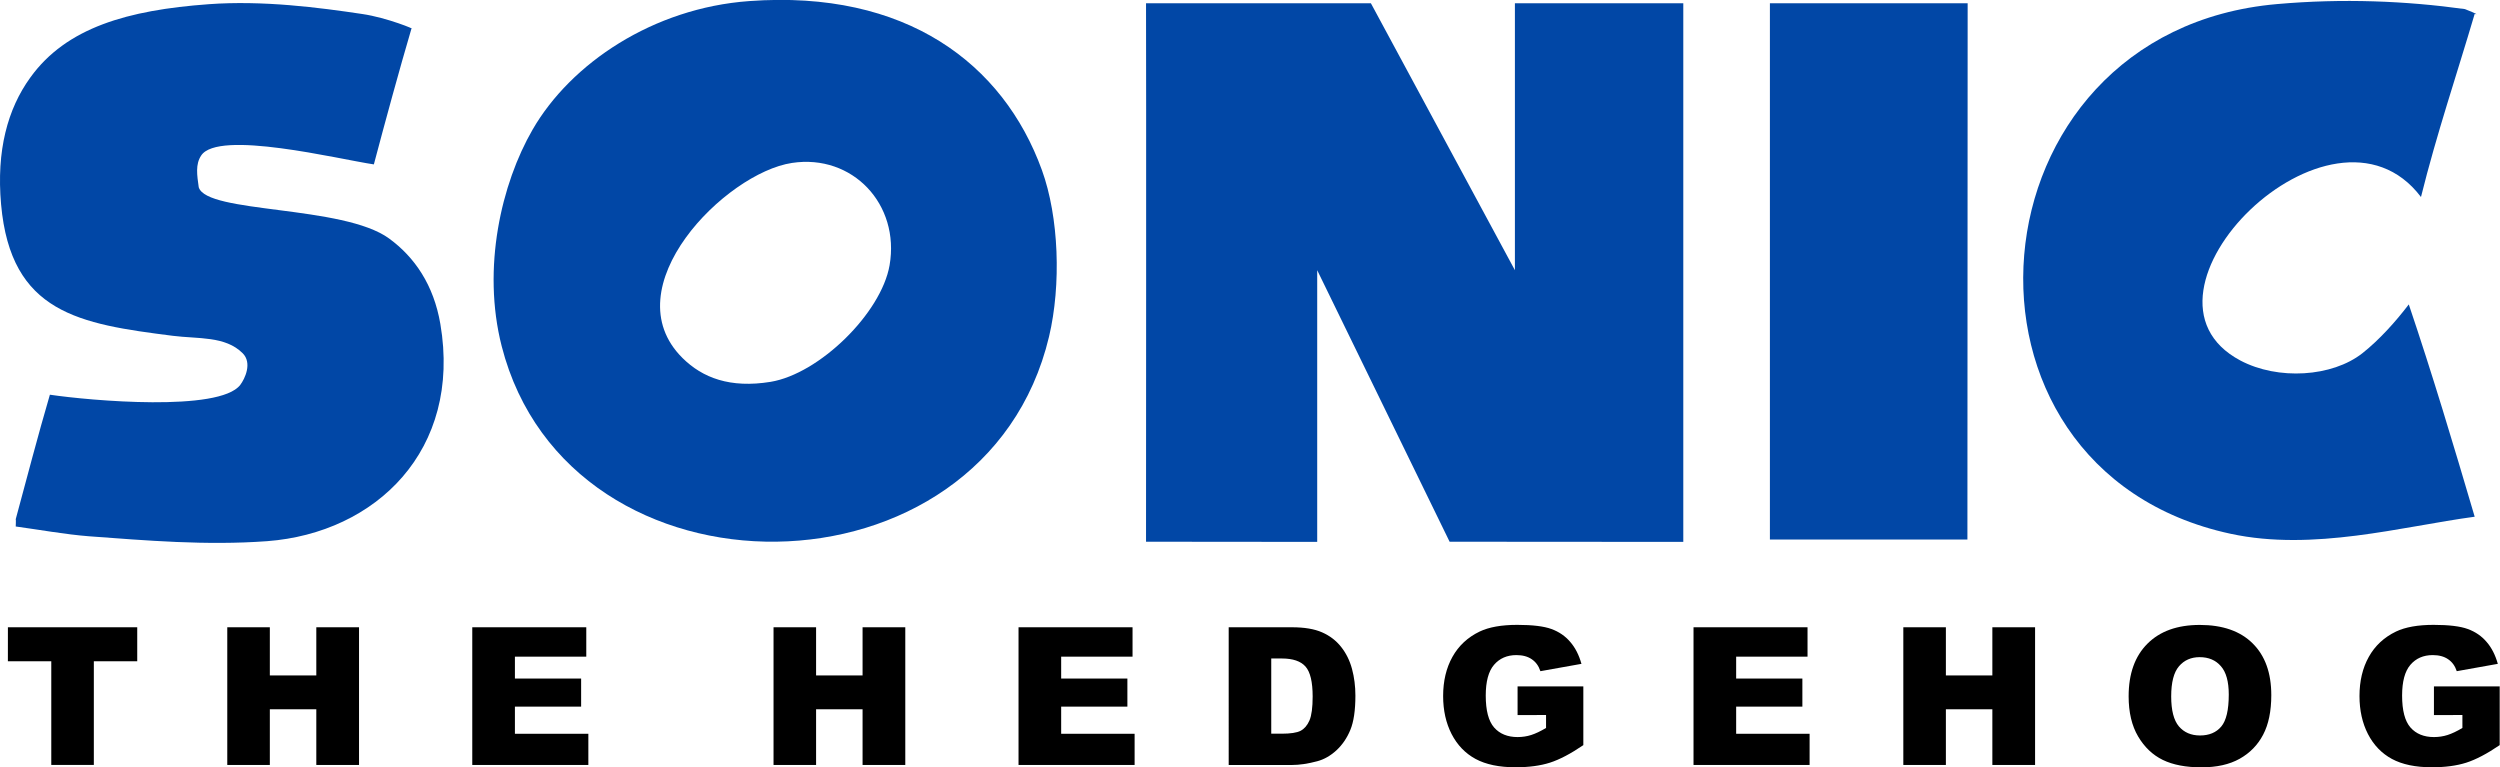 <?xml version="1.0" encoding="UTF-8"?>
<!-- Created with Inkscape (http://www.inkscape.org/) -->
<svg width="181.76mm" height="55.799mm" version="1.1" viewBox="0 0 181.76 55.799" xmlns="http://www.w3.org/2000/svg">
 <g transform="translate(-12.507 -45.763)">
  <g transform="matrix(1.982 0 0 1.982 -12.284 -44.948)">
   <g transform="translate(.253 33.485)" fill="#0147a6">
    <g stroke-width=".098">
     <path d="m95.781 12.432c2.422-0.213 4.73-0.115 6.892 0.184 0 0 0.616 0.239 0.358 0.178-0.648 2.2-1.393 4.395-1.969 6.715-3.275-4.327-11.206 3.567-6.625 5.998 1.379 0.729 3.363 0.607 4.477-0.268 0.626-0.496 1.217-1.156 1.701-1.79 0.87 2.578 1.636 5.135 2.417 7.788-2.678 0.361-5.922 1.279-8.951 0.626-11.02-2.375-9.743-18.433 1.701-19.431"/>
     <path d="m19.902 12.437c2.003-0.147 4.06 0.123 5.64 0.359 0.915 0.133 2.002 0.587 1.806 0.536-0.437 1.48-0.979 3.468-1.379 4.981-1.298-0.193-5.712-1.282-6.335-0.325-0.215 0.324-0.151 0.717-0.089 1.163 0.288 0.972 5.293 0.647 6.983 1.88 0.939 0.686 1.635 1.703 1.88 3.134 0.79 4.631-2.367 7.668-6.356 7.969-2.238 0.164-4.444-0.026-6.534-0.18-0.848-0.065-1.856-0.246-2.686-0.359 0-5e-3 0.012-0.266 0-0.268 0.389-1.433 0.818-3.086 1.253-4.566 1.481 0.219 6.213 0.638 6.982-0.358 0.174-0.229 0.446-0.808 0.09-1.163-0.639-0.64-1.633-0.521-2.566-0.64-3.42-0.434-5.941-0.829-6.296-4.822-0.176-1.967 0.237-3.5 1.074-4.654 1.32-1.834 3.578-2.471 6.534-2.687"/>
     <path d="m54.295 12.403h8.248l5.282 9.791v-9.791h6.177v19.757l-8.572-0.006-4.857-9.96v9.966l-6.279-0.006c0-1e-4 0.01-17.844 0-19.751"/>
    </g>
    <polygon transform="matrix(.098 0 0 .098 11.758 9.99)" points="667.56 225.34 667.56 24.603 741.58 24.603 741.49 225.34"/>
    <path d="m44.887 22.012c-0.307 1.762-2.577 3.981-4.364 4.277-1.484 0.242-2.498-0.147-3.231-0.873-2.602-2.58 1.569-6.79 4.016-7.157 2.218-0.336 3.966 1.516 3.579 3.754m5.587-3.493c-1.415-3.904-4.989-6.62-10.737-6.198-3.53 0.256-6.542 2.287-7.944 4.713-1.145 1.979-1.868 5.075-1.135 7.945 2.475 9.686 17.723 9.557 20.078-0.349 0.451-1.902 0.363-4.388-0.262-6.111" stroke-width=".098"/>
   </g>
   <g stroke-width=".265" aria-label="THE HEDGEHOG">
    <path d="m12.798 68.777h4.744v1.247h-1.592v3.803h-1.561v-3.803h-1.592z"/>
    <path d="m20.845 68.777h1.561v1.767h1.705v-1.767h1.567v5.051h-1.567v-2.043h-1.705v2.043h-1.561z"/>
    <path d="m29.832 68.777h4.182v1.078h-2.618v0.803h2.429v1.03h-2.429v0.996h2.694v1.144h-4.258z"/>
    <path d="m40.883 68.777h1.561v1.767h1.705v-1.767h1.567v5.051h-1.567v-2.043h-1.705v2.043h-1.561z"/>
    <path d="m49.87 68.777h4.182v1.078h-2.618v0.803h2.429v1.03h-2.429v0.996h2.694v1.144h-4.258z"/>
    <path d="m57.579 68.777h2.319q0.686 0 1.106 0.186 0.424 0.186 0.699 0.534 0.276 0.348 0.4 0.81 0.124 0.462 0.124 0.978 0 0.81-0.186 1.258-0.183 0.444-0.51 0.748-0.327 0.3-0.703 0.4-0.513 0.138-0.93 0.138h-2.319zm1.561 1.144v2.76h0.382q0.489 0 0.696-0.107 0.207-0.11 0.324-0.379 0.117-0.272 0.117-0.878 0-0.803-0.262-1.099-0.262-0.296-0.868-0.296z"/>
    <path d="m68.176 71.998v-1.051h2.412v2.153q-0.692 0.472-1.226 0.644-0.531 0.169-1.261 0.169-0.899 0-1.468-0.307-0.565-0.307-0.878-0.913-0.31-0.606-0.31-1.392 0-0.827 0.341-1.437 0.341-0.613 0.999-0.93 0.513-0.245 1.381-0.245 0.837 0 1.251 0.152 0.417 0.152 0.689 0.472 0.276 0.317 0.413 0.806l-1.506 0.269q-0.093-0.286-0.317-0.438-0.22-0.152-0.565-0.152-0.513 0-0.82 0.358-0.303 0.355-0.303 1.127 0 0.82 0.307 1.171 0.31 0.351 0.861 0.351 0.262 0 0.5-0.076 0.238-0.076 0.544-0.258v-0.475z"/>
    <path d="m74.63 68.777h4.182v1.078h-2.618v0.803h2.429v1.03h-2.429v0.996h2.694v1.144h-4.258z"/>
    <path d="m82.326 68.777h1.561v1.767h1.705v-1.767h1.567v5.051h-1.567v-2.043h-1.705v2.043h-1.561z"/>
    <path d="m90.591 71.306q0-1.237 0.689-1.926 0.689-0.689 1.919-0.689 1.261 0 1.943 0.679 0.682 0.675 0.682 1.895 0 0.885-0.3 1.454-0.296 0.565-0.861 0.882-0.562 0.314-1.402 0.314-0.854 0-1.416-0.272-0.558-0.272-0.906-0.861-0.348-0.589-0.348-1.474zm1.561 0.007q0 0.765 0.282 1.099 0.286 0.334 0.775 0.334 0.503 0 0.779-0.327 0.276-0.327 0.276-1.175 0-0.713-0.289-1.04-0.286-0.331-0.779-0.331-0.472 0-0.758 0.334-0.286 0.334-0.286 1.106z"/>
    <path d="m101.79 71.998v-1.051h2.412v2.153q-0.692 0.472-1.226 0.644-0.531 0.169-1.261 0.169-0.899 0-1.468-0.307-0.565-0.307-0.878-0.913-0.31-0.606-0.31-1.392 0-0.827 0.341-1.437 0.341-0.613 0.999-0.93 0.513-0.245 1.381-0.245 0.837 0 1.251 0.152 0.417 0.152 0.689 0.472 0.276 0.317 0.413 0.806l-1.506 0.269q-0.093-0.286-0.317-0.438-0.22-0.152-0.565-0.152-0.513 0-0.82 0.358-0.303 0.355-0.303 1.127 0 0.82 0.307 1.171 0.31 0.351 0.861 0.351 0.262 0 0.5-0.076 0.238-0.076 0.544-0.258v-0.475z"/>
   </g>
  </g>
 </g>
</svg>
